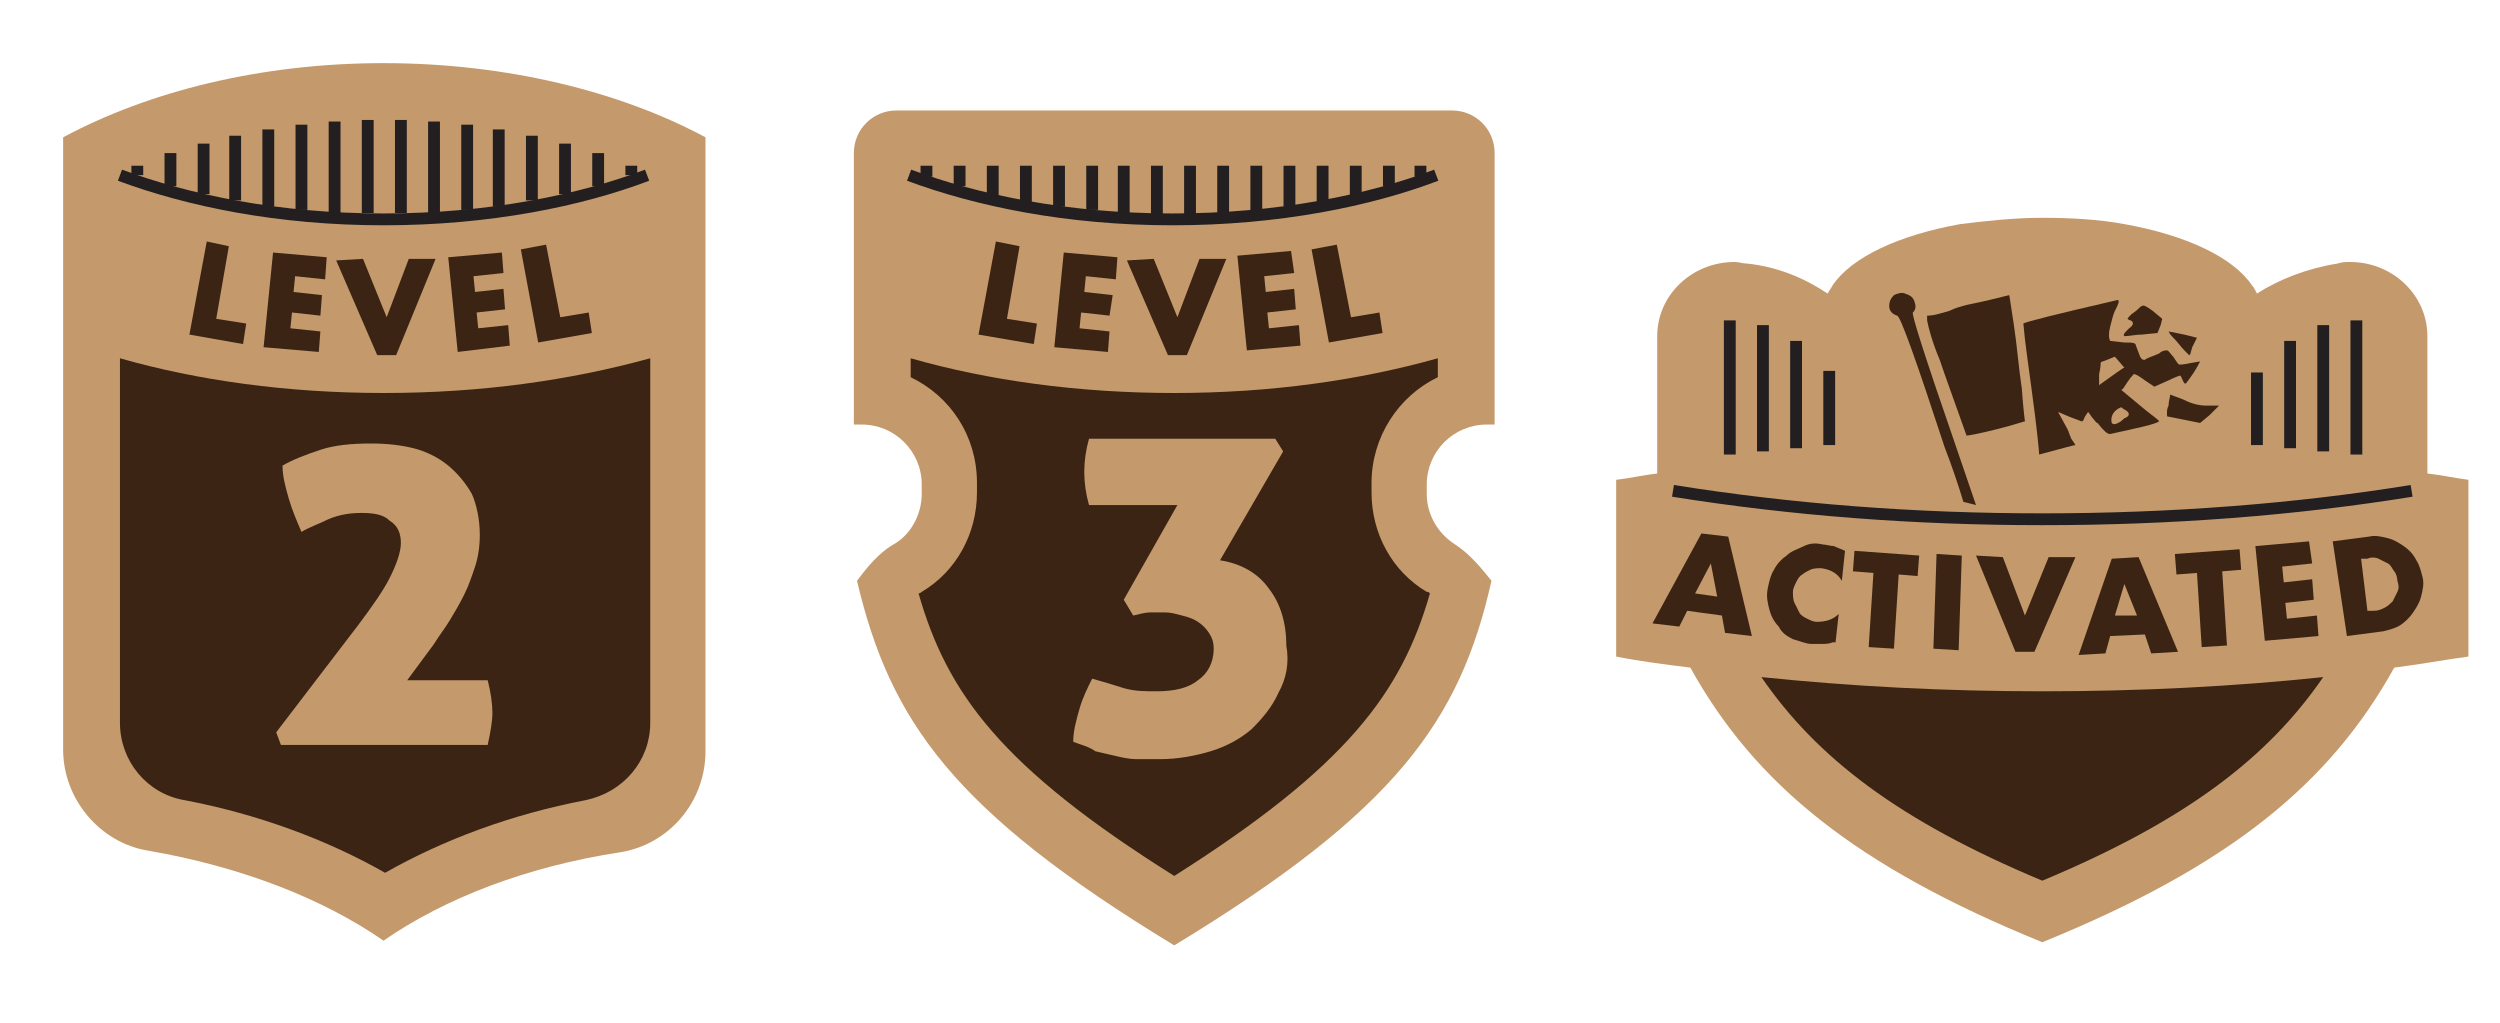 <?xml version="1.0" encoding="utf-8"?>
<!-- Generator: Adobe Illustrator 23.0.1, SVG Export Plug-In . SVG Version: 6.00 Build 0)  -->
<svg version="1.1" id="Layer_1" xmlns="http://www.w3.org/2000/svg" xmlns:xlink="http://www.w3.org/1999/xlink" x="0px" y="0px"
	 width="158.4px" height="64.8px" viewBox="0 0 158.4 64.8" style="enable-background:new 0 0 158.4 64.8;" xml:space="preserve">
<style type="text/css">
	.st0{fill:#C49A6C;}
	.st1{fill:#3C2415;}
	.st2{fill:none;stroke:#231F20;stroke-width:0.75;stroke-miterlimit:10;}
</style>
<path class="st0" d="M153.8,30v-8.7c0-2.6-2.2-4.7-4.9-4.7c-0.3,0-0.5,0-0.8,0.1c-1.9,0.3-3.7,1-5.1,1.9c-0.1-0.2-0.2-0.4-0.3-0.5
	c-1.2-1.8-4.2-3.2-8.1-3.9c-1.6-0.3-3.4-0.4-5.2-0.4c-1.8,0-3.6,0.2-5.2,0.4c-3.9,0.7-6.9,2.1-8.1,3.9c-0.1,0.2-0.2,0.3-0.3,0.5
	c-1.5-1-3.2-1.7-5.1-1.9c-0.3,0-0.5-0.1-0.8-0.1c-2.7,0-4.9,2.1-4.9,4.7V30c-0.9,0.1-1.7,0.3-2.6,0.4l0,0v11.2l0,0
	c1.5,0.3,3.1,0.5,4.7,0.7c4.1,7.4,10.5,12.6,22.3,17.4c11.8-4.8,18.2-10,22.3-17.4c1.6-0.2,3.2-0.5,4.7-0.7l0,0V30.4l0,0
	C155.6,30.3,154.7,30.1,153.8,30z"/>
<g>
	<path class="st1" d="M109.1,39l-2.2-0.3l-0.5,1l-1.7-0.2l3.1-5.7l1.7,0.2l1.5,6.3l-1.7-0.2L109.1,39z M108.8,37.8l-0.4-2.1l-1,1.9
		L108.8,37.8z"/>
	<path class="st1" d="M116.7,36.8c-0.3-0.5-0.7-0.7-1.3-0.8c-0.2,0-0.5,0-0.7,0.1c-0.2,0.1-0.4,0.2-0.5,0.3
		c-0.2,0.1-0.3,0.3-0.4,0.5c-0.1,0.2-0.2,0.4-0.2,0.6c0,0.2,0,0.5,0.1,0.7c0.1,0.2,0.2,0.4,0.3,0.6s0.3,0.3,0.5,0.4
		c0.2,0.1,0.4,0.2,0.6,0.2c0.5,0,1-0.1,1.4-0.5l-0.2,1.8l-0.2,0c-0.2,0.1-0.5,0.1-0.7,0.1c-0.2,0-0.4,0-0.6,0
		c-0.4,0-0.8-0.2-1.2-0.3c-0.4-0.2-0.7-0.4-0.9-0.8c-0.3-0.3-0.5-0.7-0.6-1.1c-0.1-0.4-0.2-0.8-0.1-1.3s0.2-0.9,0.4-1.2
		c0.2-0.4,0.5-0.7,0.8-0.9c0.3-0.3,0.7-0.4,1.1-0.6s0.8-0.2,1.2-0.1c0.2,0,0.5,0.1,0.7,0.1c0.2,0.1,0.5,0.2,0.7,0.3L116.7,36.8z"/>
	<path class="st1" d="M120.3,36.4l-0.3,4.7l-1.6-0.1l0.3-4.7l-1.3-0.1l0.1-1.3l4.1,0.3l-0.1,1.3L120.3,36.4z"/>
	<path class="st1" d="M124.3,35.2l-0.2,6l-1.6-0.1l0.2-6L124.3,35.2z"/>
	<path class="st1" d="M126.9,35.3l1.4,3.7l1.5-3.7l1.7,0l-2.6,6l-1.2,0l-2.5-6.1L126.9,35.3z"/>
	<path class="st1" d="M135.9,40.2l-2.2,0.1l-0.3,1.1l-1.7,0.1l2.1-6.1l1.7-0.1l2.5,6l-1.7,0.1L135.9,40.2z M135.4,39l-0.8-2l-0.6,2
		L135.4,39z"/>
	<path class="st1" d="M140.8,36.2l0.3,4.7l-1.6,0.1l-0.3-4.7l-1.3,0.1l-0.1-1.3l4.1-0.3l0.1,1.3L140.8,36.2z"/>
	<path class="st1" d="M146.5,35.7l-1.9,0.2l0.1,1l1.8-0.2l0.1,1.3l-1.8,0.2l0.1,1l1.9-0.2l0.1,1.3l-3.4,0.3l-0.6-6l3.4-0.3
		L146.5,35.7z"/>
	<path class="st1" d="M147.8,34.3l2.3-0.3c0.4-0.1,0.8,0,1.2,0.1s0.7,0.3,1,0.5c0.3,0.2,0.6,0.5,0.8,0.9c0.2,0.3,0.3,0.7,0.4,1.1
		c0.1,0.4,0,0.8-0.1,1.2c-0.1,0.4-0.3,0.7-0.5,1c-0.2,0.3-0.5,0.6-0.8,0.8c-0.3,0.2-0.7,0.3-1.1,0.4l-2.3,0.3L147.8,34.3z M150,38.7
		l0.4,0c0.3,0,0.5-0.1,0.7-0.2c0.2-0.1,0.4-0.3,0.5-0.4c0.1-0.2,0.2-0.4,0.3-0.6s0.1-0.4,0-0.7c0-0.2-0.1-0.5-0.2-0.6
		s-0.2-0.4-0.4-0.5c-0.2-0.1-0.4-0.2-0.6-0.3s-0.5-0.1-0.7,0l-0.4,0L150,38.7z"/>
</g>
<g>
	<path class="st1" d="M129.4,43.8c-6.1,0-12-0.3-17.8-0.9c3.5,5.1,8.7,9.1,17.8,12.9c9.1-3.8,14.3-7.8,17.8-12.9
		C141.5,43.5,135.6,43.8,129.4,43.8z"/>
</g>
<g>
	<line class="st2" x1="109.6" y1="28.8" x2="109.6" y2="20.3"/>
	<line class="st2" x1="113.8" y1="28.4" x2="113.8" y2="21.6"/>
	<line class="st2" x1="111.7" y1="28.6" x2="111.7" y2="20.6"/>
	<line class="st2" x1="115.9" y1="28.2" x2="115.9" y2="23.5"/>
	<line class="st2" x1="143" y1="28.2" x2="143" y2="23.6"/>
	<line class="st2" x1="147.2" y1="28.6" x2="147.2" y2="20.6"/>
	<line class="st2" x1="145.1" y1="28.4" x2="145.1" y2="21.6"/>
	<line class="st2" x1="149.3" y1="28.8" x2="149.3" y2="20.3"/>
</g>
<path class="st2" d="M106,31.1c7.5,1.2,15.3,1.8,23.4,1.8c8.1,0,16-0.6,23.4-1.8"/>
<g>
	<path class="st1" d="M138.4,22.2c0.2,0.2,0.3,0.3,0.3,0.3c0.1,0,0.1-0.2,0.2-0.5l0.3-0.6l-0.8-0.2l-1-0.2c0.1,0.2,0.2,0.3,0.3,0.4
		C138,21.7,138.2,22,138.4,22.2z"/>
	<path class="st1" d="M134.6,21.3c0.3,0,0.7-0.1,1.1-0.1l1-0.1l0.2-0.5l0.1-0.4l-0.6-0.5c-0.4-0.3-0.6-0.4-0.7-0.3
		c-0.1,0-0.2,0.2-0.5,0.4c-0.3,0.2-0.4,0.4-0.4,0.4c0,0,0.1,0.1,0.2,0.1c0.2,0.1,0.2,0.3-0.1,0.5C134.6,21.1,134.5,21.2,134.6,21.3z
		"/>
	<path class="st1" d="M137.5,25c0,0.2-0.1,0.4-0.1,0.7c-0.1,0.2-0.1,0.3-0.1,0.5c0,0.2,0,0.2,0.1,0.2l1,0.2l1,0.2l0.6-0.5
		c0.1-0.1,0.2-0.2,0.3-0.3c0.1-0.1,0.2-0.2,0.3-0.3c-0.3,0-0.5,0-0.8,0c-0.6,0-1.1-0.2-1.5-0.4L137.5,25z"/>
	<path class="st1" d="M129.2,28.8c1.5-0.4,2.2-0.6,2.3-0.6c-0.1-0.2-0.3-0.4-0.3-0.5c-0.1-0.2-0.1-0.3-0.2-0.5l-0.6-1.1l0.7,0.3
		l0.8,0.3c0.1,0,0.1-0.1,0.2-0.3l0.2-0.3c0.1,0.1,0.2,0.3,0.3,0.4c0.1,0.1,0.2,0.3,0.3,0.3c0.4,0.5,0.6,0.7,0.8,0.7
		c1.8-0.4,2.8-0.6,3.1-0.8c0-0.1-0.5-0.4-1.2-1l-1.2-1c0.1,0,0.2-0.2,0.4-0.5c0.2-0.3,0.4-0.5,0.4-0.5c0.1,0,0.3,0.1,0.7,0.4
		l0.6,0.4l0.9-0.4c0.4-0.2,0.7-0.3,0.7-0.3c0.1,0,0.1,0.1,0.2,0.3c0.1,0.2,0.1,0.2,0.2,0.2c0.3-0.4,0.6-0.8,0.9-1.4l-0.6,0.1
		c-0.4,0.1-0.7,0.1-0.7,0.1c-0.1,0-0.2-0.2-0.4-0.5c-0.2-0.2-0.3-0.4-0.4-0.4c-0.1,0-0.3,0-0.5,0.2c-0.5,0.2-0.8,0.3-0.9,0.4
		c-0.1,0-0.2,0-0.3-0.2c-0.2-0.5-0.3-0.8-0.3-0.8c-0.1-0.1-0.3-0.1-0.7-0.1l-0.9-0.1c-0.1-0.2-0.1-0.5,0-0.9c0.1-0.4,0.2-0.8,0.3-1
		c0.2-0.4,0.3-0.6,0.2-0.7c-3.9,0.9-5.9,1.4-6,1.5c0.1,1.2,0.3,2.5,0.5,4C129.1,27.4,129.2,28.7,129.2,28.8z M134.7,26
		c0.3,0.2,0.2,0.4-0.1,0.5c-0.1,0.1-0.2,0.2-0.4,0.3c-0.2,0.1-0.3,0.1-0.4,0c-0.1-0.4,0.1-0.8,0.6-1C134.4,25.8,134.5,25.9,134.7,26
		z M133,23.7c0.1-0.4,0.1-0.7,0.1-0.7c0-0.1,0.2-0.1,0.4-0.2l0.5-0.2l0.6,0.7c-0.1,0-0.6,0.4-1.6,1.1C133,24.2,133,23.9,133,23.7z"
		/>
	<path class="st1" d="M122.9,22.8c0.4,1.2,1,2.8,1.7,4.8c0.1,0,0.7-0.1,1.9-0.4c1.2-0.3,1.7-0.5,1.8-0.5c0,0-0.1-0.7-0.2-2.1
		c-0.2-1.3-0.3-2.7-0.5-4c-0.2-1.3-0.3-2-0.3-1.9c-0.8,0.2-1.6,0.4-2.6,0.6c-0.4,0.1-0.8,0.2-1.2,0.4c-0.4,0.1-0.9,0.3-1.4,0.3
		c0,0.1,0,0.2,0,0.3C122.2,20.8,122.4,21.6,122.9,22.8z"/>
	<path class="st1" d="M125.2,32l-1.3-3.8c-1.9-5.5-2.8-8.3-2.7-8.4c0.2-0.2,0.2-0.4,0.1-0.7c-0.1-0.3-0.3-0.4-0.6-0.5
		c-0.2-0.1-0.5,0-0.7,0.1c-0.2,0.2-0.3,0.4-0.3,0.7c0,0.3,0.2,0.5,0.5,0.6c0.2,0,1.2,2.8,3,8.3c0.5,1.3,0.9,2.5,1.2,3.5L125.2,32z"
		/>
</g>
<path class="st0" d="M94.7,26.8V9.7c0-1.5-1.2-2.7-2.7-2.7h-1.5H58.3h-1.5c-1.5,0-2.7,1.2-2.7,2.7v17.2h0.5c2.1,0,3.8,1.7,3.8,3.8
	v0.6c0,1.3-0.7,2.6-1.8,3.2c-0.5,0.3-1.2,0.8-2.3,2.3c2.1,8.9,6.1,14.6,20.1,23.1c14-8.5,18.1-14.2,20.1-23.1
	c-1.1-1.4-1.7-1.9-2.3-2.3c-1.1-0.7-1.8-1.9-1.8-3.2v-0.6c0-2.1,1.7-3.8,3.8-3.8H94.7z"/>
<g>
	<path class="st1" d="M64.6,15.6l-0.8,4.6l1.9,0.3l-0.2,1.3L62,21.2l1.1-5.9L64.6,15.6z"/>
	<path class="st1" d="M70.7,17.7l-1.9-0.2l-0.1,1l1.8,0.2L70.3,20l-1.8-0.2l-0.1,1l1.9,0.2l-0.1,1.3L66.8,22l0.6-6l3.4,0.3
		L70.7,17.7z"/>
	<path class="st1" d="M73.1,16.4l1.5,3.7l1.4-3.7l1.7,0l-2.5,6.1l-1.2,0l-2.6-6L73.1,16.4z"/>
	<path class="st1" d="M82,17.3l-1.9,0.2l0.1,1l1.8-0.2l0.1,1.3l-1.8,0.2l0.1,1l1.9-0.2l0.1,1.3l-3.4,0.3l-0.6-6l3.4-0.3L82,17.3z"/>
	<path class="st1" d="M84.7,15.5l0.9,4.6l1.8-0.3l0.2,1.3l-3.4,0.6l-1.1-5.9L84.7,15.5z"/>
</g>
<path class="st1" d="M91.1,23.9v-1.2c-5,1.4-10.6,2.2-16.7,2.2c-6.1,0-11.8-0.8-16.7-2.2v1.2c2.5,1.2,4.2,3.7,4.2,6.7v0.6
	c0,2.6-1.3,5-3.5,6.3c0,0-0.1,0.1-0.2,0.1c1.8,6.3,5.2,11,16.2,17.9c10.9-6.9,14.4-11.6,16.2-17.9c-0.1-0.1-0.1-0.1-0.2-0.1
	c-2.2-1.3-3.5-3.7-3.5-6.3v-0.6C86.9,27.7,88.6,25.1,91.1,23.9z M81,43.9c-0.4,0.9-1,1.6-1.7,2.3c-0.7,0.6-1.6,1.1-2.6,1.4
	c-1,0.3-2.1,0.5-3.2,0.5c-0.5,0-1,0-1.5,0c-0.4,0-0.9-0.1-1.3-0.2s-0.9-0.2-1.3-0.3C69,47.3,68.5,47.2,68,47c0-0.7,0.2-1.4,0.4-2.1
	s0.5-1.3,0.8-1.9c0.7,0.2,1.4,0.4,2,0.6c0.7,0.2,1.3,0.2,2.1,0.2c1.1,0,2-0.2,2.6-0.7c0.6-0.4,1-1.1,1-2c0-0.4-0.1-0.7-0.3-1
	c-0.2-0.3-0.4-0.5-0.7-0.7c-0.3-0.2-0.6-0.3-1-0.4c-0.4-0.1-0.7-0.2-1.1-0.2c-0.3,0-0.6,0-0.9,0c-0.3,0-0.7,0.1-1.1,0.2L71.2,38
	l3.4-6H69c-0.2-0.7-0.3-1.4-0.3-2.1c0-0.7,0.1-1.4,0.3-2.1h11.8l0.5,0.8l-4,6.9c1.3,0.2,2.4,0.8,3.1,1.8c0.7,0.9,1.1,2.1,1.1,3.6
	C81.7,42,81.5,43,81,43.9z"/>
<g>
	<line class="st2" x1="58.7" y1="11.2" x2="58.7" y2="10.5"/>
	<line class="st2" x1="62.9" y1="12.4" x2="62.9" y2="10.5"/>
	<line class="st2" x1="67.1" y1="13.1" x2="67.1" y2="10.5"/>
	<line class="st2" x1="71.2" y1="13.5" x2="71.2" y2="10.5"/>
	<line class="st2" x1="60.8" y1="11.8" x2="60.8" y2="10.5"/>
	<line class="st2" x1="65" y1="12.8" x2="65" y2="10.5"/>
	<line class="st2" x1="69.2" y1="13.3" x2="69.2" y2="10.5"/>
	<line class="st2" x1="73.3" y1="13.6" x2="73.3" y2="10.5"/>
	<line class="st2" x1="75.4" y1="13.6" x2="75.4" y2="10.5"/>
	<line class="st2" x1="79.6" y1="13.4" x2="79.6" y2="10.5"/>
	<line class="st2" x1="83.8" y1="12.8" x2="83.8" y2="10.5"/>
	<line class="st2" x1="88" y1="11.8" x2="88" y2="10.5"/>
	<line class="st2" x1="77.5" y1="13.5" x2="77.5" y2="10.5"/>
	<line class="st2" x1="81.7" y1="13.1" x2="81.7" y2="10.5"/>
	<line class="st2" x1="85.9" y1="12.4" x2="85.9" y2="10.5"/>
	<line class="st2" x1="90" y1="11.2" x2="90" y2="10.5"/>
</g>
<g>
	<path class="st2" d="M57.6,11.1c4.3,1.6,10,2.8,16.7,2.8c6.7,0,12.5-1.2,16.7-2.8"/>
</g>
<path class="st0" d="M24.3,59.6c3.9-2.7,9.1-4.7,15-5.6c3.1-0.5,5.4-3.2,5.4-6.4V36.8V8.7C39.3,5.8,32.1,4,24.3,4
	C16.5,4,9.4,5.8,4,8.7v28.1v10.7c0,3.1,2.3,5.9,5.4,6.4C15.2,54.9,20.4,56.9,24.3,59.6z"/>
<g>
	<path class="st1" d="M14.5,15.6l-0.8,4.6l1.9,0.3l-0.2,1.3l-3.4-0.6l1.1-5.9L14.5,15.6z"/>
	<path class="st1" d="M20.6,17.7l-1.9-0.2l-0.1,1l1.8,0.2L20.3,20l-1.8-0.2l-0.1,1l1.9,0.2l-0.1,1.3L16.7,22l0.6-6l3.4,0.3
		L20.6,17.7z"/>
	<path class="st1" d="M23,16.4l1.5,3.7l1.4-3.7l1.7,0l-2.5,6.1l-1.2,0l-2.6-6L23,16.4z"/>
	<path class="st1" d="M31.9,17.3l-1.9,0.2l0.1,1l1.8-0.2l0.1,1.3l-1.8,0.2l0.1,1l1.9-0.2l0.1,1.3L29,22.3l-0.6-6l3.4-0.3L31.9,17.3z
		"/>
	<path class="st1" d="M34.6,15.5l0.9,4.6l1.8-0.3l0.2,1.3l-3.4,0.6l-1.1-5.9L34.6,15.5z"/>
</g>
<path class="st1" d="M24.3,24.9c-6.1,0-11.8-0.8-16.7-2.2v23.1c0,2.4,1.7,4.5,4.1,4.9c4.7,0.9,9,2.5,12.7,4.6
	c3.7-2.1,8-3.7,12.7-4.6c2.4-0.5,4.1-2.5,4.1-4.9V22.7C36.1,24.1,30.5,24.9,24.3,24.9z M30.9,47.2H17.8l-0.3-0.8l5.2-6.8
	c0.9-1.2,1.6-2.2,2-3c0.4-0.8,0.7-1.6,0.7-2.2c0-0.6-0.2-1.1-0.7-1.4c-0.4-0.4-1-0.5-1.8-0.5c-0.7,0-1.4,0.1-2.1,0.4
	c-0.6,0.3-1.2,0.5-1.7,0.8c-0.3-0.7-0.6-1.4-0.8-2.1c-0.2-0.7-0.4-1.4-0.4-2.1c0.7-0.4,1.5-0.7,2.4-1s2-0.4,3.2-0.4
	c1,0,1.9,0.1,2.7,0.3c0.8,0.2,1.6,0.6,2.2,1.1c0.6,0.5,1.1,1.1,1.5,1.8c0.3,0.7,0.5,1.6,0.5,2.6c0,0.7-0.1,1.4-0.3,2
	c-0.2,0.6-0.4,1.2-0.7,1.8c-0.3,0.6-0.6,1.1-0.9,1.6c-0.3,0.5-0.7,1-1,1.5l-1.7,2.3h5.1c0.2,0.8,0.3,1.5,0.3,2.1
	C31.2,45.6,31.1,46.3,30.9,47.2z"/>
<g>
	<line class="st2" x1="8.7" y1="11.1" x2="8.7" y2="10.5"/>
	<line class="st2" x1="12.9" y1="12.3" x2="12.9" y2="9.1"/>
	<line class="st2" x1="17" y1="13.1" x2="17" y2="8.2"/>
	<line class="st2" x1="21.2" y1="13.5" x2="21.2" y2="7.7"/>
	<line class="st2" x1="10.8" y1="11.8" x2="10.8" y2="9.7"/>
	<line class="st2" x1="14.9" y1="12.7" x2="14.9" y2="8.6"/>
	<line class="st2" x1="19.1" y1="13.3" x2="19.1" y2="7.9"/>
	<line class="st2" x1="23.3" y1="13.5" x2="23.3" y2="7.6"/>
	<line class="st2" x1="25.4" y1="13.5" x2="25.4" y2="7.6"/>
	<line class="st2" x1="29.6" y1="13.3" x2="29.6" y2="7.9"/>
	<line class="st2" x1="33.7" y1="12.7" x2="33.7" y2="8.6"/>
	<line class="st2" x1="37.9" y1="11.8" x2="37.9" y2="9.7"/>
	<line class="st2" x1="27.5" y1="13.5" x2="27.5" y2="7.7"/>
	<line class="st2" x1="31.6" y1="13.1" x2="31.6" y2="8.2"/>
	<line class="st2" x1="35.8" y1="12.3" x2="35.8" y2="9.1"/>
	<line class="st2" x1="40" y1="11.1" x2="40" y2="10.5"/>
</g>
<g>
	<path class="st2" d="M7.6,11.1c4.3,1.6,10,2.8,16.7,2.8c6.7,0,12.5-1.2,16.7-2.8"/>
</g>
</svg>
